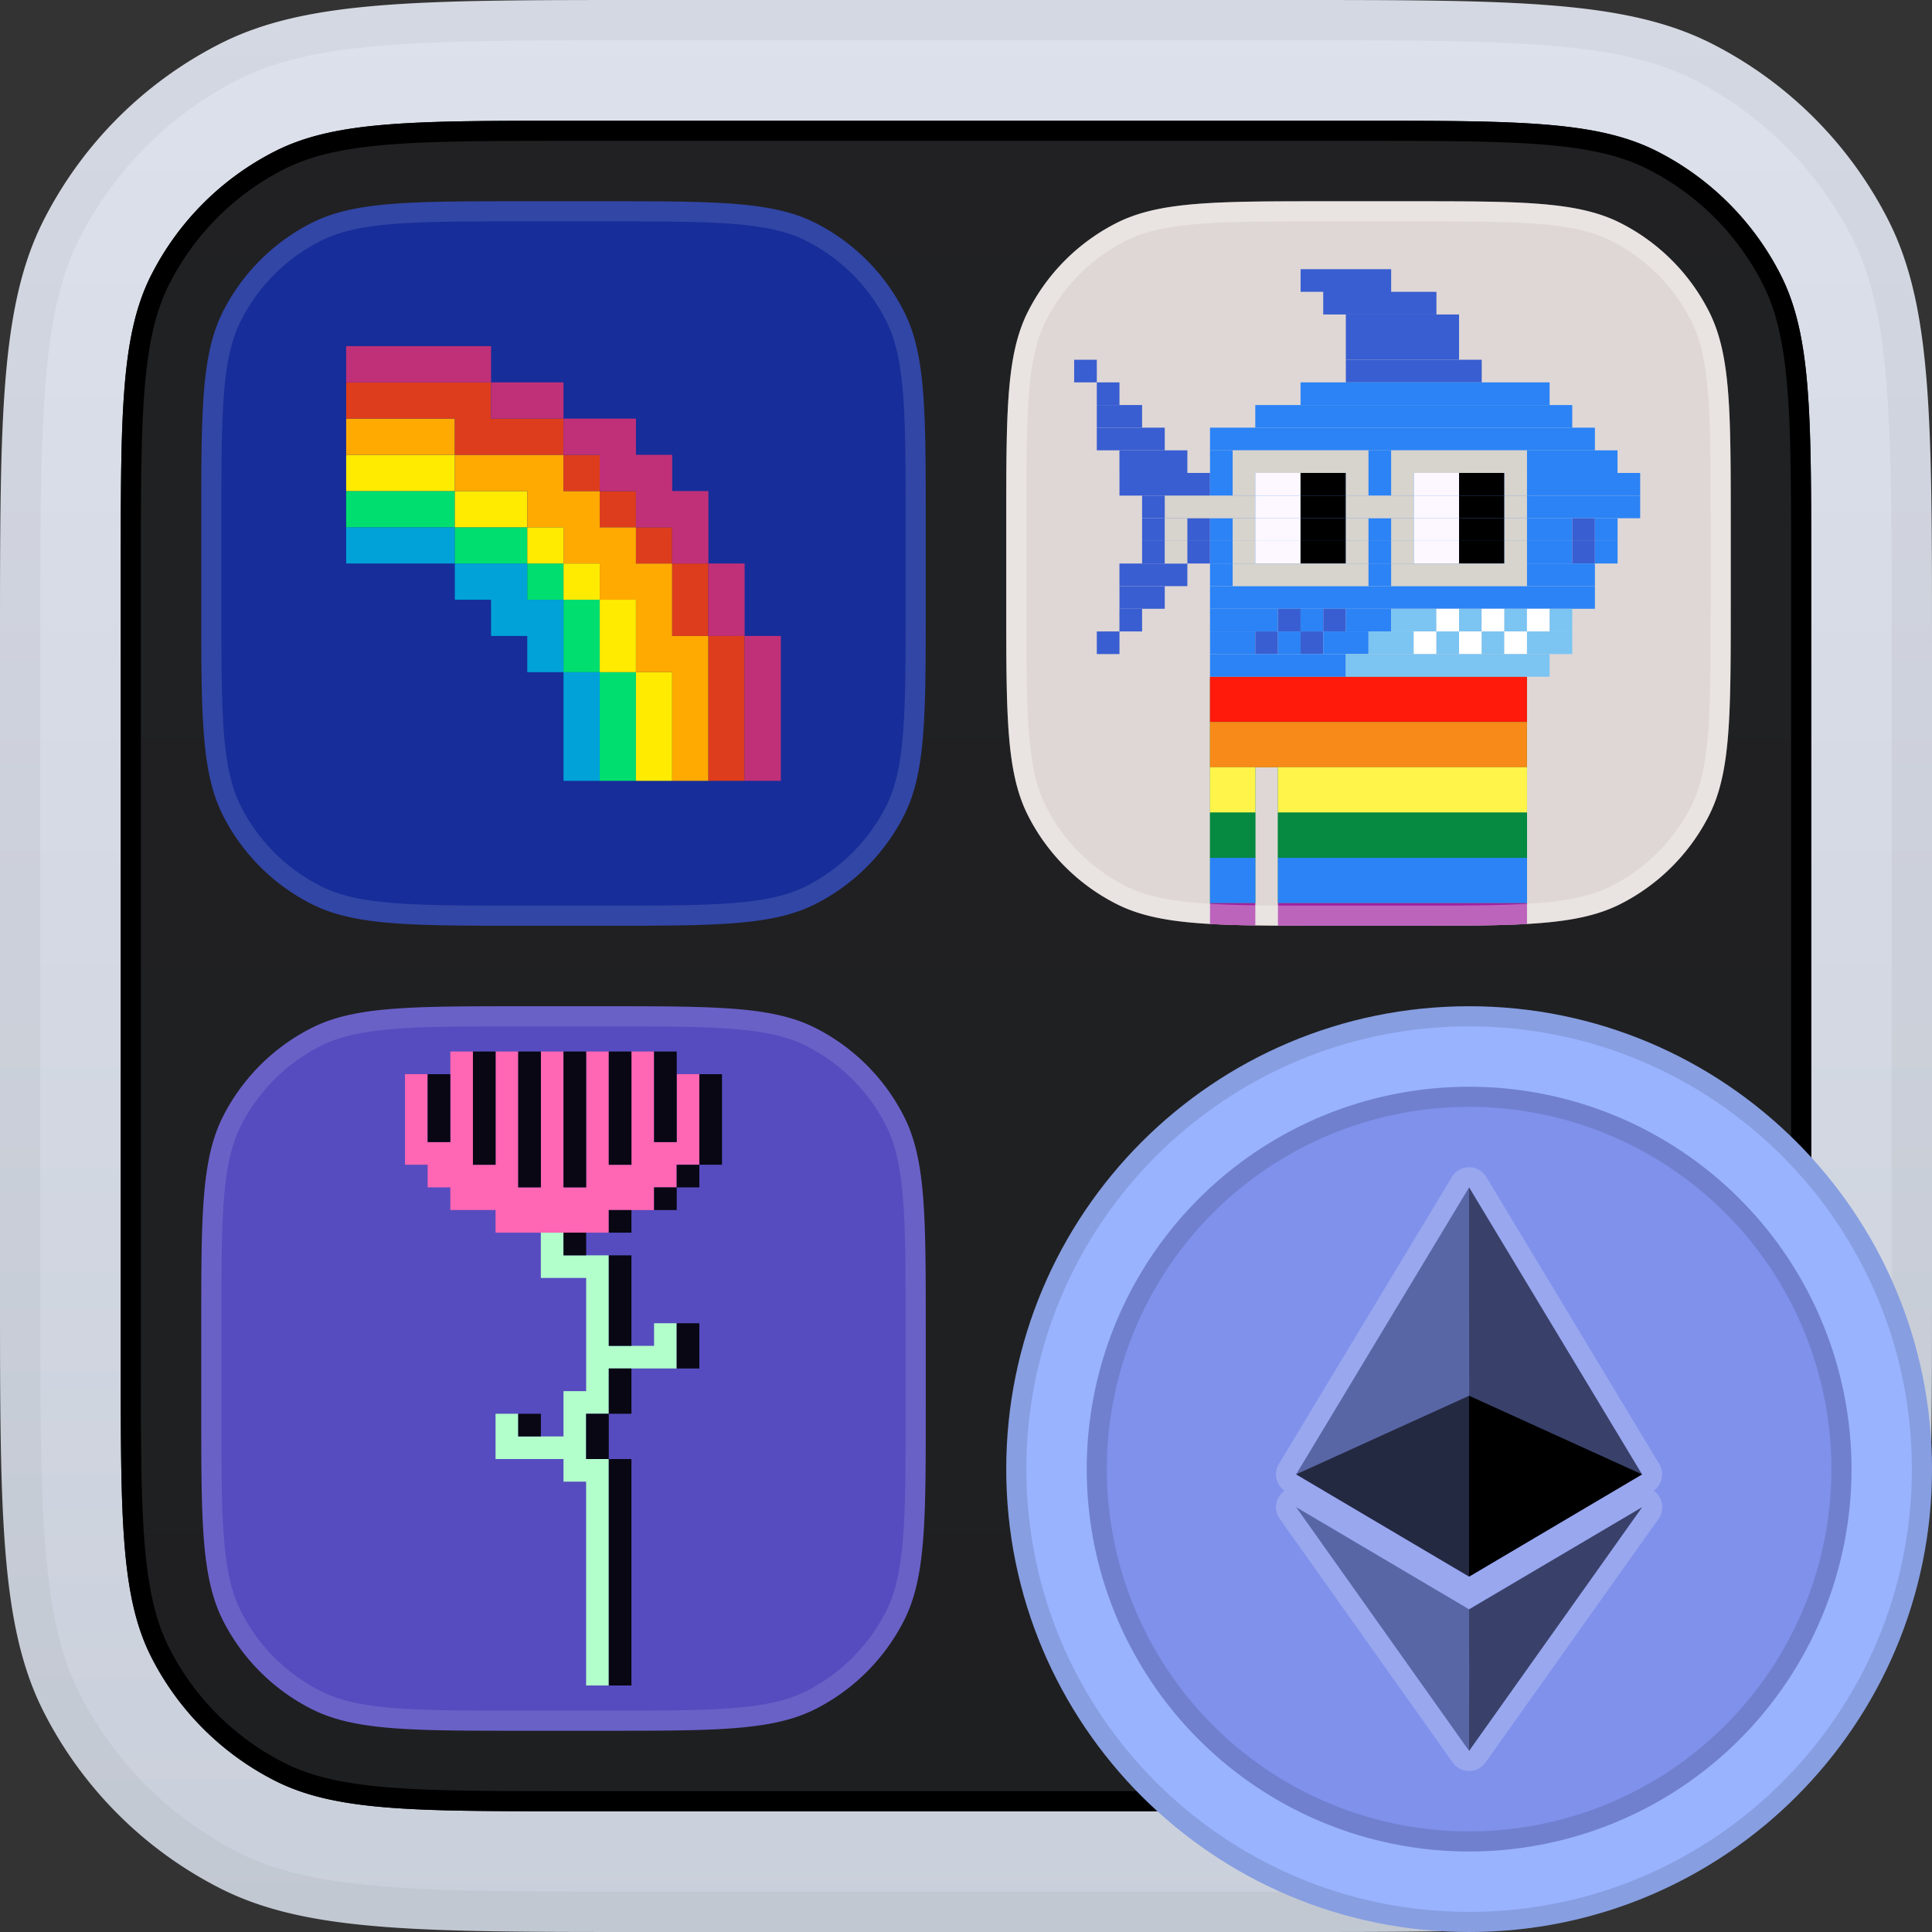 <svg xmlns="http://www.w3.org/2000/svg" width="48" height="48" fill="none"><rect width="100%" height="100%" fill="#333333" stroke="none"/><path d="M1.09 5.46C0 7.6 0 10.4 0 16v16c0 5.6 0 8.4 1.09 10.54a10 10 0 0 0 4.37 4.37C7.6 48 10.4 48 16 48h16c1.752 0 3.23 0 4.5-.033V36.5h11.467C48 35.23 48 33.752 48 32V16c0-5.6 0-8.4-1.09-10.54a10 10 0 0 0-4.37-4.37C40.4 0 37.6 0 32 0H16C10.4 0 7.6 0 5.46 1.09a10 10 0 0 0-4.37 4.37Z" fill="url(#a)"/><path fill-rule="evenodd" clip-rule="evenodd" d="M35.5 35.5h11.486C47 34.475 47 33.32 47 32V16c0-2.817 0-4.87-.133-6.487-.131-1.605-.387-2.694-.848-3.599a9 9 0 0 0-3.933-3.933c-.905-.461-1.994-.717-3.6-.848C36.87 1 34.816 1 32 1H16c-2.817 0-4.87 0-6.487.133-1.605.131-2.694.387-3.599.848a9 9 0 0 0-3.933 3.933c-.461.905-.717 1.994-.848 3.6C1 11.13 1 13.183 1 16v16c0 2.817 0 4.87.133 6.486.131 1.606.387 2.695.848 3.6a9 9 0 0 0 3.933 3.933c.905.461 1.994.717 3.6.848C11.13 47 13.183 47 16 47h16c1.32 0 2.475 0 3.5-.014V35.5Zm1 12.467C35.23 48 33.752 48 32 48H16c-5.6 0-8.4 0-10.54-1.09a10 10 0 0 1-4.37-4.37C0 40.4 0 37.6 0 32V16c0-5.6 0-8.4 1.09-10.54a10 10 0 0 1 4.37-4.37C7.6 0 10.4 0 16 0h16c5.6 0 8.4 0 10.54 1.09a10 10 0 0 1 4.37 4.37C48 7.6 48 10.4 48 16v16c0 1.752 0 3.23-.033 4.5H36.5v11.467Z" fill="#000" fill-opacity=".04"/><path d="M3 14.2c0-3.92 0-5.88.763-7.378a7 7 0 0 1 3.06-3.059C8.318 3 10.28 3 14.2 3h19.6c3.92 0 5.88 0 7.378.763a7 7 0 0 1 3.059 3.06C45 8.318 45 10.28 45 14.2v19.6c0 3.92 0 5.88-.763 7.378a7 7 0 0 1-3.06 3.059C39.682 45 37.72 45 33.8 45H14.2c-3.92 0-5.88 0-7.378-.763a7 7 0 0 1-3.059-3.06C3 39.682 3 37.72 3 33.8V14.2Z" fill="#000" fill-opacity=".85"/><path fill-rule="evenodd" clip-rule="evenodd" d="M33.8 3.5H14.2c-1.968 0-3.415 0-4.557.094-1.136.093-1.927.275-2.594.614A6.5 6.5 0 0 0 4.21 7.05c-.34.667-.522 1.458-.615 2.594C3.5 10.785 3.5 12.232 3.5 14.2v19.6c0 1.968 0 3.415.094 4.557.093 1.136.275 1.928.614 2.594a6.5 6.5 0 0 0 2.841 2.84c.667.34 1.458.522 2.594.615 1.142.094 2.589.094 4.557.094h19.6c1.968 0 3.415 0 4.557-.094 1.136-.093 1.928-.275 2.594-.614a6.499 6.499 0 0 0 2.84-2.841c.34-.666.522-1.458.615-2.594.094-1.142.094-2.589.094-4.557V14.2c0-1.968 0-3.415-.094-4.557-.093-1.136-.275-1.927-.614-2.594a6.5 6.5 0 0 0-2.841-2.84c-.666-.34-1.458-.522-2.594-.615C37.215 3.5 35.768 3.5 33.8 3.5ZM3.763 6.822C3 8.32 3 10.28 3 14.2v19.6c0 3.92 0 5.88.763 7.378a7 7 0 0 0 3.06 3.059C8.318 45 10.28 45 14.2 45h19.6c3.92 0 5.88 0 7.378-.763a7 7 0 0 0 3.059-3.06C45 39.682 45 37.72 45 33.8V14.2c0-3.92 0-5.88-.763-7.378a7 7 0 0 0-3.06-3.059C39.682 3 37.72 3 33.8 3H14.2c-3.92 0-5.88 0-7.378.763a7 7 0 0 0-3.059 3.06Z" fill="#000"/><path d="M25 13c0-2.8 0-4.2.545-5.27a5 5 0 0 1 2.185-2.185C28.8 5 30.2 5 33 5h2c2.8 0 4.2 0 5.27.545a5 5 0 0 1 2.185 2.185C43 8.8 43 10.2 43 13v2c0 2.8 0 4.2-.545 5.27a5 5 0 0 1-2.185 2.185C39.2 23 37.8 23 35 23h-2c-2.8 0-4.2 0-5.27-.545a5 5 0 0 1-2.185-2.185C25 19.2 25 17.8 25 15v-2Z" fill="#DFD7D5"/><path d="M37.938 16.813h-7.876v.562h7.875v-.563ZM37.938 17.375h-7.876v.563h7.875v-.563Z" fill="#068940"/><path d="M37.938 17.938h-7.876v.562h7.875v-.563ZM37.938 18.5h-7.876v.563h7.875V18.5Z" fill="#068940"/><path d="M31.188 19.063h-1.125v.562h1.125v-.563ZM37.938 19.063H31.75v.562h6.188v-.563ZM31.188 19.625h-1.125v.563h1.125v-.563ZM37.938 19.625H31.75v.563h6.188v-.563Z" fill="#068940"/><path d="M31.188 20.188h-1.125v.562h1.125v-.563ZM37.938 20.188H31.75v.562h6.188v-.563ZM31.188 20.75h-1.125v.563h1.125v-.563ZM37.938 20.75H31.75v.563h6.188v-.563Z" fill="#068940"/><path d="M31.188 21.313h-1.125v.562h1.125v-.563ZM37.938 21.313H31.75v.562h6.188v-.563ZM31.188 21.875h-1.125v.563h1.125v-.563ZM37.938 21.875H31.75v.563h6.188v-.563Z" fill="#068940"/><path d="M37.938 16.813h-7.876v.562h7.875v-.563ZM37.938 17.375h-7.876v.563h7.875v-.563Z" fill="#FF1A0B"/><path d="M37.938 17.938h-7.876v.562h7.875v-.563ZM37.938 18.5h-7.876v.563h7.875V18.5Z" fill="#F78A18"/><path d="M31.188 19.063h-1.125v.562h1.125v-.563ZM37.938 19.063H31.75v.562h6.188v-.563ZM31.188 19.625h-1.125v.563h1.125v-.563ZM37.938 19.625H31.75v.563h6.188v-.563Z" fill="#FFF449"/><path d="M31.188 20.188h-1.125v.562h1.125v-.563ZM37.938 20.188H31.75v.562h6.188v-.563ZM31.188 20.75h-1.125v.563h1.125v-.563ZM37.938 20.75H31.75v.563h6.188v-.563Z" fill="#068940"/><path d="M31.188 21.313h-1.125v.562h1.125v-.563ZM37.938 21.313H31.75v.562h6.188v-.563ZM31.188 21.875h-1.125v.563h1.125v-.563ZM37.938 21.875H31.75v.563h6.188v-.563Z" fill="#2B83F6"/><path d="M31.188 22.992a26.827 26.827 0 0 1-1.125-.036v-.518h1.125v.554ZM33 23h2c1.213 0 2.163 0 2.938-.044v-.518H31.75v.56c.383.002.798.002 1.25.002Z" fill="#9F21A0"/><path d="M34.563 6.688h-2.25v.562h2.25v-.563ZM35.688 7.25h-2.813v.563h2.813V7.25Z" fill="#395ED1"/><path d="M36.25 7.813h-2.813v.562h2.813v-.563ZM36.25 8.375h-2.813v.563h2.813v-.563ZM27.25 8.938h-.563V9.5h.563v-.563Z" fill="#395ED1"/><path d="M36.813 8.938h-3.376V9.5h3.376v-.563ZM27.813 9.5h-.563v.563h.563V9.5Z" fill="#395ED1"/><path d="M38.5 9.5h-6.188v.563H38.5V9.5Z" fill="#2B83F6"/><path d="M28.375 10.063H27.25v.562h1.125v-.563Z" fill="#395ED1"/><path d="M39.063 10.063h-7.876v.562h7.875v-.563Z" fill="#2B83F6"/><path d="M28.938 10.625H27.25v.563h1.688v-.563Z" fill="#395ED1"/><path d="M39.625 10.625h-9.563v.563h9.563v-.563Z" fill="#2B83F6"/><path d="M29.5 11.188h-1.688v.562H29.5v-.563Z" fill="#395ED1"/><path d="M40.188 11.188H30.062v.562h10.125v-.563Z" fill="#2B83F6"/><path d="M30.063 11.75h-2.25v.563h2.25v-.563Z" fill="#395ED1"/><path d="M40.75 11.75H30.062v.563H40.75v-.563Z" fill="#2B83F6"/><path d="M30.063 12.313h-1.688v.562h1.688v-.563Z" fill="#395ED1"/><path d="M40.75 12.313H30.062v.562H40.75v-.563Z" fill="#2B83F6"/><path d="M30.063 12.875h-1.688v.563h1.688v-.563Z" fill="#395ED1"/><path d="M39.063 12.875h-9v.563h9v-.563Z" fill="#2B83F6"/><path d="M39.625 12.875h-.563v.563h.563v-.563Z" fill="#395ED1"/><path d="M40.188 12.875h-.563v.563h.563v-.563Z" fill="#2B83F6"/><path d="M30.063 13.438h-1.688V14h1.688v-.563Z" fill="#395ED1"/><path d="M39.063 13.438h-9V14h9v-.563Z" fill="#2B83F6"/><path d="M39.625 13.438h-.563V14h.563v-.563Z" fill="#395ED1"/><path d="M40.188 13.438h-.563V14h.563v-.563Z" fill="#2B83F6"/><path d="M29.5 14h-1.688v.563H29.5V14Z" fill="#395ED1"/><path d="M39.625 14h-9.563v.563h9.563V14Z" fill="#2B83F6"/><path d="M28.938 14.563h-1.125v.562h1.125v-.563Z" fill="#395ED1"/><path d="M39.625 14.563h-9.563v.562h9.563v-.563Z" fill="#2B83F6"/><path d="M28.375 15.125h-.563v.563h.563v-.563Z" fill="#395ED1"/><path d="M31.75 15.125h-1.688v.563h1.688v-.563Z" fill="#2B83F6"/><path d="M32.313 15.125h-.563v.563h.563v-.563Z" fill="#395ED1"/><path d="M32.875 15.125h-.563v.563h.563v-.563Z" fill="#2B83F6"/><path d="M33.438 15.125h-.563v.563h.563v-.563Z" fill="#395ED1"/><path d="M34.563 15.125h-1.126v.563h1.126v-.563Z" fill="#2B83F6"/><path d="M35.688 15.125h-1.126v.563h1.126v-.563Z" fill="#7CC4F2"/><path d="M36.25 15.125h-.563v.563h.563v-.563Z" fill="#fff"/><path d="M36.813 15.125h-.563v.563h.563v-.563Z" fill="#7CC4F2"/><path d="M37.375 15.125h-.563v.563h.563v-.563Z" fill="#fff"/><path d="M37.938 15.125h-.563v.563h.563v-.563Z" fill="#7CC4F2"/><path d="M38.5 15.125h-.563v.563h.563v-.563Z" fill="#fff"/><path d="M39.063 15.125H38.5v.563h.563v-.563Z" fill="#7CC4F2"/><path d="M27.813 15.688h-.563v.562h.563v-.563Z" fill="#395ED1"/><path d="M31.188 15.688h-1.125v.562h1.125v-.563Z" fill="#2B83F6"/><path d="M31.75 15.688h-.563v.562h.563v-.563Z" fill="#395ED1"/><path d="M32.313 15.688h-.563v.562h.563v-.563Z" fill="#2B83F6"/><path d="M32.875 15.688h-.563v.562h.563v-.563Z" fill="#395ED1"/><path d="M34 15.688h-1.125v.562H34v-.563Z" fill="#2B83F6"/><path d="M35.125 15.688H34v.562h1.125v-.563Z" fill="#7CC4F2"/><path d="M35.688 15.688h-.563v.562h.563v-.563Z" fill="#fff"/><path d="M36.25 15.688h-.563v.562h.563v-.563Z" fill="#7CC4F2"/><path d="M36.813 15.688h-.563v.562h.563v-.563Z" fill="#fff"/><path d="M37.375 15.688h-.563v.562h.563v-.563Z" fill="#7CC4F2"/><path d="M37.938 15.688h-.563v.562h.563v-.563Z" fill="#fff"/><path d="M39.063 15.688h-1.126v.562h1.126v-.563Z" fill="#7CC4F2"/><path d="M33.438 16.25h-3.376v.563h3.375v-.563Z" fill="#2B83F6"/><path d="M38.5 16.25h-5.063v.563H38.5v-.563Z" fill="#7CC4F2"/><path d="M34 11.188h-3.375v.562H34v-.563ZM37.938 11.188h-3.376v.562h3.376v-.563ZM31.188 11.75h-.563v.563h.563v-.563Z" fill="#D7D3CD"/><path d="M32.313 11.75h-1.126v.563h1.125v-.563Z" fill="#FDF8FF"/><path d="M33.438 11.75h-1.126v.563h1.126v-.563Z" fill="#000"/><path d="M34 11.75h-.563v.563H34v-.563ZM35.125 11.75h-.563v.563h.563v-.563Z" fill="#D7D3CD"/><path d="M36.25 11.75h-1.125v.563h1.125v-.563Z" fill="#FDF8FF"/><path d="M37.375 11.75H36.25v.563h1.125v-.563Z" fill="#000"/><path d="M37.938 11.75h-.563v.563h.563v-.563ZM31.188 12.313h-2.25v.562h2.25v-.563Z" fill="#D7D3CD"/><path d="M32.313 12.313h-1.126v.562h1.125v-.563Z" fill="#FDF8FF"/><path d="M33.438 12.313h-1.126v.562h1.126v-.563Z" fill="#000"/><path d="M35.125 12.313h-1.688v.562h1.688v-.563Z" fill="#D7D3CD"/><path d="M36.25 12.313h-1.125v.562h1.125v-.563Z" fill="#FDF8FF"/><path d="M37.375 12.313H36.25v.562h1.125v-.563Z" fill="#000"/><path d="M37.938 12.313h-.563v.562h.563v-.563ZM29.5 12.875h-.563v.563h.563v-.563ZM31.188 12.875h-.563v.563h.563v-.563Z" fill="#D7D3CD"/><path d="M32.313 12.875h-1.126v.563h1.125v-.563Z" fill="#FDF8FF"/><path d="M33.438 12.875h-1.126v.563h1.126v-.563Z" fill="#000"/><path d="M34 12.875h-.563v.563H34v-.563ZM35.125 12.875h-.563v.563h.563v-.563Z" fill="#D7D3CD"/><path d="M36.25 12.875h-1.125v.563h1.125v-.563Z" fill="#FDF8FF"/><path d="M37.375 12.875H36.25v.563h1.125v-.563Z" fill="#000"/><path d="M37.938 12.875h-.563v.563h.563v-.563ZM29.5 13.438h-.563V14h.563v-.563ZM31.188 13.438h-.563V14h.563v-.563Z" fill="#D7D3CD"/><path d="M32.313 13.438h-1.126V14h1.125v-.563Z" fill="#FDF8FF"/><path d="M33.438 13.438h-1.126V14h1.126v-.563Z" fill="#000"/><path d="M34 13.438h-.563V14H34v-.563ZM35.125 13.438h-.563V14h.563v-.563Z" fill="#D7D3CD"/><path d="M36.25 13.438h-1.125V14h1.125v-.563Z" fill="#FDF8FF"/><path d="M37.375 13.438H36.25V14h1.125v-.563Z" fill="#000"/><path d="M37.938 13.438h-.563V14h.563v-.563ZM34 14h-3.375v.563H34V14ZM37.938 14h-3.376v.563h3.376V14Z" fill="#D7D3CD"/><path fill-rule="evenodd" clip-rule="evenodd" d="M35 5.5h-2c-1.408 0-2.435 0-3.243.066-.803.066-1.347.194-1.8.424a4.5 4.5 0 0 0-1.966 1.967c-.231.453-.359.997-.424 1.8-.067.808-.067 1.835-.067 3.243v2c0 1.408 0 2.435.067 3.243.065.803.193 1.347.424 1.8a4.5 4.5 0 0 0 1.966 1.966c.453.231.997.359 1.8.424.808.067 1.835.067 3.243.067h2c1.408 0 2.435 0 3.243-.067.803-.065 1.347-.193 1.8-.424a4.5 4.5 0 0 0 1.967-1.966c.23-.453.358-.997.424-1.8.066-.808.066-1.835.066-3.243v-2c0-1.408 0-2.435-.066-3.243-.066-.803-.194-1.347-.424-1.8a4.5 4.5 0 0 0-1.967-1.967c-.453-.23-.997-.358-1.8-.424C37.435 5.5 36.408 5.5 35 5.5Zm-9.455 2.23C25 8.8 25 10.2 25 13v2c0 2.8 0 4.2.545 5.27a5 5 0 0 0 2.185 2.185C28.8 23 30.2 23 33 23h2c2.8 0 4.2 0 5.27-.545a5 5 0 0 0 2.185-2.185C43 19.2 43 17.8 43 15v-2c0-2.8 0-4.2-.545-5.27a5 5 0 0 0-2.185-2.185C39.2 5 37.8 5 35 5h-2c-2.8 0-4.2 0-5.27.545a5 5 0 0 0-2.185 2.185Z" fill="#fff" fill-opacity=".3"/><path d="M5 33c0-2.8 0-4.2.545-5.27a5 5 0 0 1 2.185-2.185C8.8 25 10.2 25 13 25h2c2.8 0 4.2 0 5.27.545a5 5 0 0 1 2.185 2.185C23 28.8 23 30.2 23 33v2c0 2.8 0 4.2-.545 5.27a5 5 0 0 1-2.185 2.185C19.2 43 17.8 43 15 43h-2c-2.8 0-4.2 0-5.27-.545a5 5 0 0 1-2.185-2.185C5 39.2 5 37.8 5 35v-2Z" fill="#564CBF"/><path d="M11.188 26.125h.562v2.813h.563v-2.813h.562V29.5h.563v-3.375H14V29.5h.563v-3.375h.562v2.813h.563v-2.813h.562v2.25h.563v-1.688h.562v2.25h-.563v.563h-.562v.563h-1.125v.562h-2.813v-.563h-1.124V29.5h-.563v-.563h-.563v-2.25h.563v1.688h.563v-2.25Z" fill="#FF66B3"/><path d="M13.438 30.625H14v.563h1.125v2.25h1.125v-.563h.563V34h-1.688v1.125h-.563v1.125h.563v5.625h-.563v-5.063H14v-.562h-1.688v-1.125h.563v.563H14v-1.126h.563V31.75h-1.126v-1.125Z" fill="#B3FFCC"/><path d="M16.25 26.125h.563v2.25h-.563v-2.25ZM10.625 26.688h.563v1.687h-.563v-1.688Z" fill="#000" fill-opacity=".9"/><path d="M17.938 26.688h-.563v2.25h-.563v.562h-.562v.563h.563V29.5h.562v-.563h.563v-2.25ZM11.75 26.125h.563v2.813h-.563v-2.813ZM15.688 26.125h-.563v2.813h.563v-2.813ZM12.875 26.125h.563V29.5h-.563v-3.375ZM14.563 26.125H14V29.5h.563v-3.375ZM15.125 30.063h.563v.562h-.563v-.563ZM14.563 30.625H14v.563h.563v-.563ZM15.125 31.188h.563v2.25h-.563v-2.25ZM17.375 32.875h-.563V34h.563v-1.125ZM15.125 34h.563v1.125h-.563V34ZM15.125 36.25v-1.125h-.563v1.125h.563ZM15.125 36.25v5.625h.563V36.25h-.563ZM12.875 35.125h.563v.563h-.563v-.563Z" fill="#000" fill-opacity=".9"/><path fill-rule="evenodd" clip-rule="evenodd" d="M15 25.5h-2c-1.408 0-2.435 0-3.243.067-.803.065-1.347.193-1.8.424a4.5 4.5 0 0 0-1.967 1.966c-.23.453-.358.997-.424 1.8C5.5 30.565 5.5 31.592 5.5 33v2c0 1.408 0 2.435.066 3.243.066.803.194 1.347.424 1.8a4.5 4.5 0 0 0 1.967 1.967c.453.23.997.358 1.8.424.808.066 1.835.066 3.243.066h2c1.408 0 2.435 0 3.243-.066.803-.066 1.347-.194 1.8-.424a4.5 4.5 0 0 0 1.966-1.967c.231-.453.359-.997.424-1.8.067-.808.067-1.835.067-3.243v-2c0-1.408 0-2.435-.067-3.243-.065-.803-.193-1.347-.424-1.8a4.5 4.5 0 0 0-1.966-1.966c-.453-.231-.997-.359-1.8-.424-.808-.067-1.835-.067-3.243-.067Zm-9.455 2.23C5 28.8 5 30.2 5 33v2c0 2.8 0 4.2.545 5.27a5 5 0 0 0 2.185 2.185C8.8 43 10.2 43 13 43h2c2.8 0 4.2 0 5.27-.545a5 5 0 0 0 2.185-2.185C23 39.2 23 37.8 23 35v-2c0-2.8 0-4.2-.545-5.27a5 5 0 0 0-2.185-2.185C19.2 25 17.8 25 15 25h-2c-2.8 0-4.2 0-5.27.545a5 5 0 0 0-2.185 2.185Z" fill="#fff" fill-opacity=".12"/><path d="M5 13c0-2.8 0-4.2.545-5.27A5 5 0 0 1 7.73 5.545C8.8 5 10.2 5 13 5h2c2.8 0 4.2 0 5.27.545a5 5 0 0 1 2.185 2.185C23 8.8 23 10.2 23 13v2c0 2.8 0 4.2-.545 5.27a5 5 0 0 1-2.185 2.185C19.2 23 17.8 23 15 23h-2c-2.8 0-4.2 0-5.27-.545a5 5 0 0 1-2.185-2.185C5 19.2 5 17.8 5 15v-2Z" fill="#172D99"/><path fill-rule="evenodd" clip-rule="evenodd" d="M11.3 13.1H8.6v.9h2.7v-.9Zm0 .9h1.8v.9h.9v1.8h-.9v-.9h-.9v-.9h-.9V14Zm2.7 2.7h.9v2.7H14v-2.7Z" fill="#00A2D8"/><path fill-rule="evenodd" clip-rule="evenodd" d="M11.3 12.2H8.6v.9h2.7v-.9Zm0 .9h1.8v.9h-1.8v-.9Zm2.7 1.8h-.9V14h.9v.9Zm.9 1.8H14v-1.8h.9v1.8Zm0 0h.9v2.7h-.9v-2.7Z" fill="#00DE6F"/><path fill-rule="evenodd" clip-rule="evenodd" d="M11.3 11.3H8.6v.9h2.7v-.9Zm0 .9h1.8v.9h-1.8v-.9ZM14 14h-.9v-.9h.9v.9Zm.9.9H14V14h.9v.9Zm.9 1.8h-.9v-1.8h.9v1.8Zm0 0h.9v2.7h-.9v-2.7Z" fill="#FFEB00"/><path fill-rule="evenodd" clip-rule="evenodd" d="M11.3 10.4H8.6v.9h2.7v-.9Zm0 .9H14v.9h.9v.9h.9v.9h.9v1.8h.9v3.6h-.9v-2.7h-.9v-1.8h-.9V14H14v-.9h-.9v-.9h-1.8v-.9Z" fill="#FA0"/><path fill-rule="evenodd" clip-rule="evenodd" d="M12.2 9.5H8.6v.9h2.7v.9H14v.9h.9v.9h.9v.9h.9v1.8h.9v3.6h.9v-3.6h-.9V14h-.9v-.9h-.9v-.9h-.9v-.9H14v-.9h-1.8v-.9Z" fill="#DD3D1C"/><path fill-rule="evenodd" clip-rule="evenodd" d="M12.2 8.6H8.6v.9h3.6v-.9Zm0 .9H14v.9h-1.8v-.9Zm5.4 4.5h-.9v-.9h-.9v-.9h-.9v-.9H14v-.9h1.8v.9h.9v.9h.9V14Zm.9 1.8h-.9V14h.9v1.8Zm0 0h.9v3.6h-.9v-3.6Z" fill="#C03078"/><path fill-rule="evenodd" clip-rule="evenodd" d="M15 5.5h-2c-1.408 0-2.435 0-3.243.066-.803.066-1.347.194-1.8.424A4.5 4.5 0 0 0 5.99 7.957c-.23.453-.358.997-.424 1.8C5.5 10.565 5.5 11.592 5.5 13v2c0 1.408 0 2.435.066 3.243.066.803.194 1.347.424 1.8a4.5 4.5 0 0 0 1.967 1.966c.453.231.997.359 1.8.424.808.067 1.835.067 3.243.067h2c1.408 0 2.435 0 3.243-.067.803-.065 1.347-.193 1.8-.424a4.5 4.5 0 0 0 1.966-1.966c.231-.453.359-.997.424-1.8.067-.808.067-1.835.067-3.243v-2c0-1.408 0-2.435-.067-3.243-.065-.803-.193-1.347-.424-1.8a4.5 4.5 0 0 0-1.966-1.967c-.453-.23-.997-.358-1.8-.424C17.435 5.5 16.408 5.5 15 5.5ZM5.545 7.73C5 8.8 5 10.2 5 13v2c0 2.8 0 4.2.545 5.27a5 5 0 0 0 2.185 2.185C8.8 23 10.2 23 13 23h2c2.8 0 4.2 0 5.27-.545a5 5 0 0 0 2.185-2.185C23 19.2 23 17.8 23 15v-2c0-2.8 0-4.2-.545-5.27a5 5 0 0 0-2.185-2.185C19.2 5 17.8 5 15 5h-2c-2.8 0-4.2 0-5.27.545A5 5 0 0 0 5.545 7.73Z" fill="#fff" fill-opacity=".12"/><path d="M48 36.5C48 42.851 42.851 48 36.5 48S25 42.851 25 36.5 30.149 25 36.5 25 48 30.149 48 36.5Z" fill="#99B3FF"/><path fill-rule="evenodd" clip-rule="evenodd" d="M36.5 47.5c6.075 0 11-4.925 11-11s-4.925-11-11-11-11 4.925-11 11 4.925 11 11 11Zm0 .5C42.851 48 48 42.851 48 36.5S42.851 25 36.5 25 25 30.149 25 36.5 30.149 48 36.5 48Z" fill="#000" fill-opacity=".12"/><path d="M46 36.5a9.5 9.5 0 1 1-19 0 9.5 9.5 0 0 1 19 0Z" fill="#7F91EB"/><path fill-rule="evenodd" clip-rule="evenodd" d="M36.5 45.5a9 9 0 1 0 0-18 9 9 0 0 0 0 18Zm0 .5a9.5 9.5 0 1 0 0-19 9.5 9.5 0 0 0 0 19Z" fill="#000" fill-opacity=".12"/><path fill-rule="evenodd" clip-rule="evenodd" d="M31.912 37.037a.5.5 0 0 1-.139-.665l4.298-7.13a.5.5 0 0 1 .856 0l4.297 7.13a.5.5 0 0 1-.137.664.5.5 0 0 1 .12.698l-4.3 6.055a.5.5 0 0 1-.816 0l-4.297-6.055a.5.5 0 0 1 .118-.697Zm.29.408 4.297 2.538 4.3-2.538-4.3 6.055-4.297-6.055Zm0-.815 4.297-7.13 4.297 7.13-4.297 2.54-4.297-2.54Z" fill="#fff" fill-opacity=".2"/><path d="M36.499 29.5 36.5 35l-.001 4.17 4.297-2.54-4.297-7.13Z" fill="#000" fill-opacity=".55"/><path d="m36.499 29.5-4.297 7.13 4.297 2.54V29.5Z" fill="#000" fill-opacity=".3"/><path d="M36.499 39.983 36.5 41.5l-.001 2 4.3-6.055-4.3 2.538Z" fill="#000" fill-opacity=".55"/><path d="M36.499 43.5v-3.517l-4.297-2.538 4.297 6.055Z" fill="#000" fill-opacity=".3"/><path d="m36.499 39.17 4.297-2.54-4.297-1.953v4.493Z" fill="#000"/><path d="m32.202 36.63 4.297 2.54v-4.493l-4.297 1.953Z" fill="#000" fill-opacity=".6"/><defs><linearGradient id="a" x1="24" y1="0" x2="24" y2="48" gradientUnits="userSpaceOnUse"><stop stop-color="#DDE1EB"/><stop offset="1" stop-color="#CAD0DB"/></linearGradient></defs></svg>